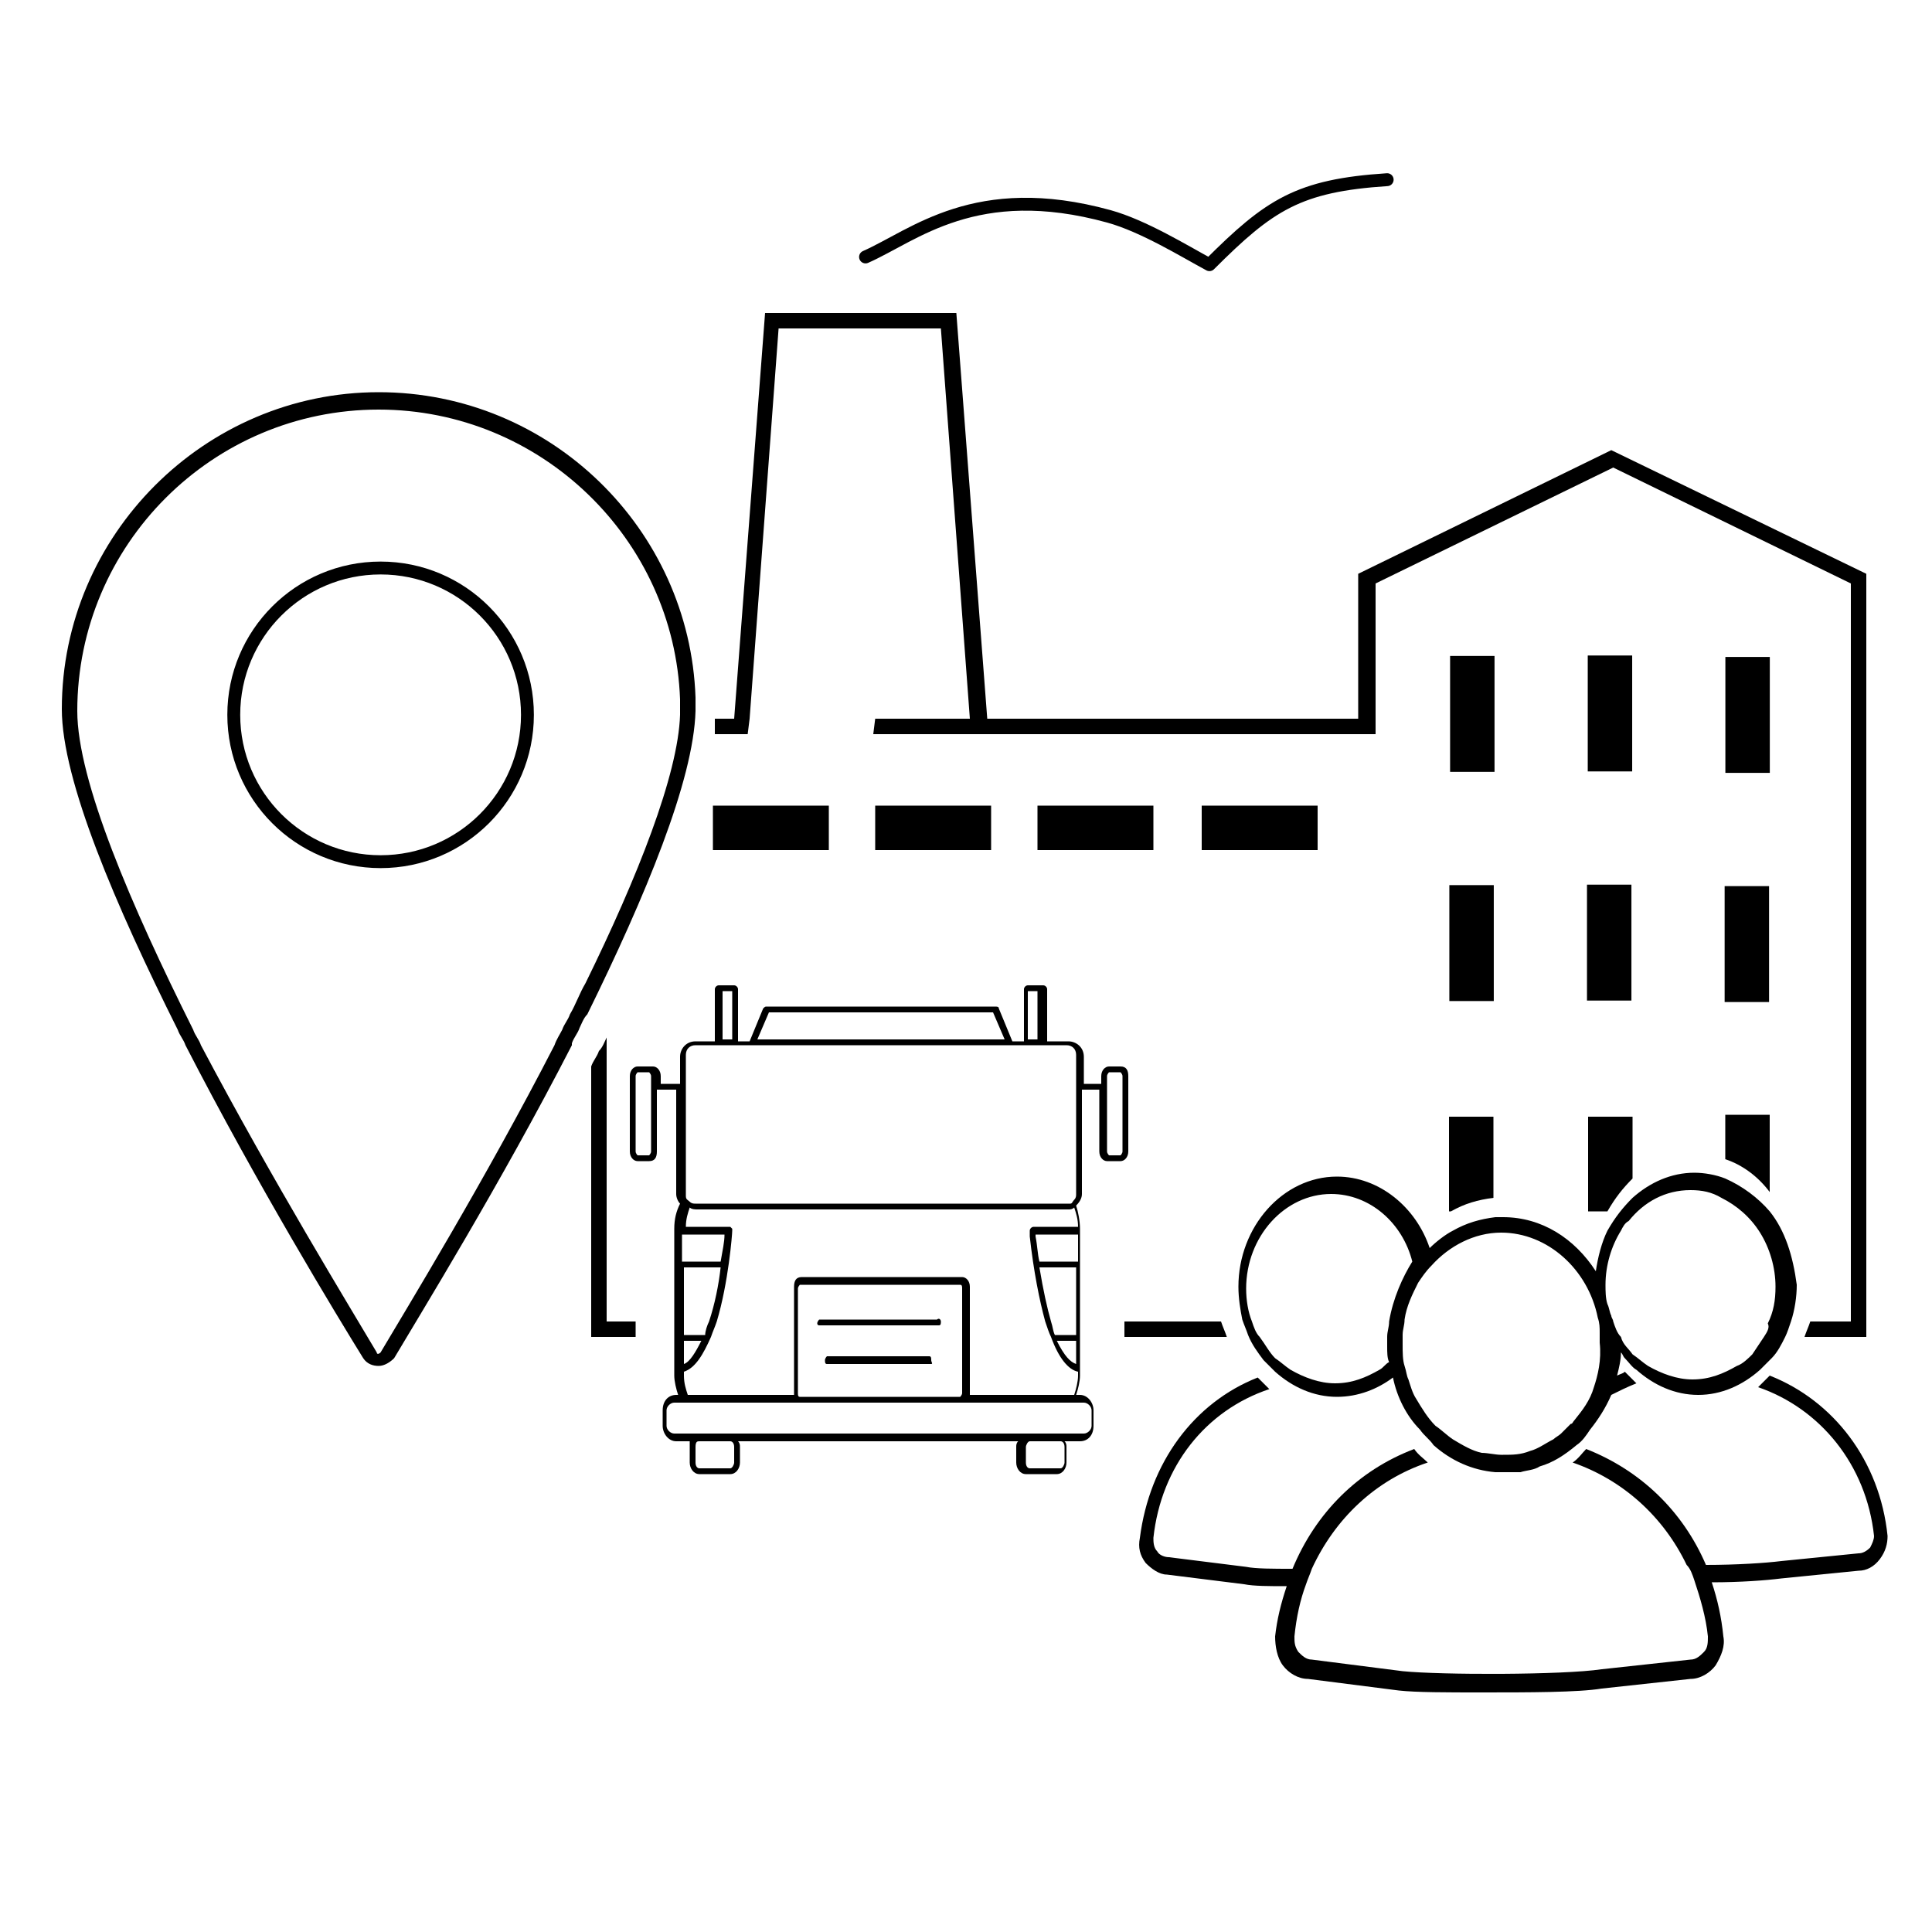 <svg width="150" height="150" viewBox="0 0 150 150" fill="none" xmlns="http://www.w3.org/2000/svg">
<path d="M145.95 121.05C145.5 121.65 144.9 121.95 144.3 121.95L138.3 122.55C137.1 122.7 135.15 122.85 132.9 122.85C133.35 124.2 133.65 125.55 133.8 127.05C133.95 127.8 133.65 128.55 133.2 129.3C132.75 129.9 132 130.35 131.25 130.35L124.35 131.1C122.55 131.4 118.65 131.4 115.05 131.4C112.35 131.4 109.95 131.4 108.6 131.25L101.55 130.35C100.8 130.35 100.05 129.9 99.6 129.3C99.15 128.7 99 127.8 99 127.05C99.15 125.7 99.45 124.5 99.9 123.15C98.55 123.15 97.35 123.15 96.6 123L90.6 122.25C90 122.25 89.4 121.8 88.95 121.35C88.5 120.75 88.35 120.15 88.5 119.4C89.25 113.55 92.7 108.9 97.65 106.95C97.95 107.25 98.25 107.55 98.55 107.85C93.6 109.5 90.15 113.85 89.55 119.4C89.55 119.7 89.55 120.15 89.85 120.45C90 120.75 90.45 120.9 90.75 120.9L96.75 121.65C97.5 121.8 98.85 121.8 100.35 121.8C102.15 117.45 105.45 114.15 109.8 112.5C110.1 112.95 110.55 113.25 110.85 113.55C106.8 114.9 103.65 117.9 101.85 121.8C101.7 122.25 101.55 122.55 101.4 123C100.95 124.2 100.65 125.55 100.5 127.05C100.5 127.5 100.5 127.8 100.8 128.25C101.1 128.55 101.4 128.85 101.85 128.85L108.9 129.75C111.9 130.05 121.35 130.05 124.35 129.6L131.25 128.85C131.7 128.85 132 128.55 132.3 128.25C132.6 127.95 132.6 127.5 132.6 127.05C132.45 125.55 132 124.05 131.55 122.7C131.4 122.25 131.25 121.8 130.95 121.5C129.15 117.75 126 114.9 122.1 113.55C122.55 113.25 122.85 112.8 123.15 112.5C127.35 114.15 130.65 117.3 132.45 121.5C134.85 121.5 137.1 121.35 138.3 121.2L144.3 120.6C144.6 120.6 144.9 120.45 145.2 120.15C145.35 119.85 145.5 119.55 145.5 119.25C144.9 113.7 141.3 109.35 136.5 107.7C136.8 107.4 137.1 107.1 137.4 106.8C142.35 108.75 145.95 113.4 146.55 119.25C146.55 119.85 146.4 120.45 145.95 121.05Z" fill="black"/>
<path d="M137.4 94.05C136.5 93 135.3 92.1 133.95 91.5C133.2 91.2 132.3 91.05 131.55 91.05C129.75 91.05 128.1 91.8 126.75 93C126 93.75 125.4 94.5 124.8 95.55C124.35 96.45 124.05 97.65 123.9 98.7C122.25 96.15 119.7 94.5 116.7 94.5C116.55 94.5 116.25 94.5 116.1 94.5C114.9 94.65 113.85 94.95 112.8 95.55C112.2 95.85 111.45 96.45 111 96.9C109.95 93.75 107.1 91.35 103.8 91.35C99.6 91.35 96.15 95.25 96.15 99.9C96.15 100.8 96.3 101.7 96.45 102.45C96.6 102.9 96.75 103.2 96.9 103.65C97.2 104.4 97.65 105 98.1 105.6C98.4 105.9 98.7 106.2 99 106.5C100.35 107.7 102 108.45 103.8 108.45C105.45 108.45 106.95 107.85 108.15 106.95C108.45 108.45 109.2 109.95 110.25 111C110.55 111.45 111 111.75 111.3 112.2C112.65 113.4 114.3 114.15 116.1 114.3C116.4 114.3 116.55 114.3 116.85 114.3C117 114.3 117.3 114.3 117.45 114.3C117.75 114.3 117.9 114.3 118.05 114.3C118.5 114.15 119.1 114.15 119.55 113.85C120.6 113.55 121.5 112.95 122.4 112.2C122.85 111.9 123.15 111.45 123.45 111C124.05 110.25 124.65 109.35 125.1 108.3C125.7 108 126.3 107.7 127.05 107.4C126.75 107.1 126.45 106.8 126.15 106.5C126 106.65 125.85 106.65 125.55 106.8C125.7 106.2 125.85 105.6 125.85 105C126 105.15 126 105.3 126.15 105.45C126.45 105.75 126.75 106.2 127.05 106.35C128.4 107.55 130.05 108.3 131.85 108.3C133.65 108.3 135.3 107.55 136.65 106.35C136.95 106.05 137.25 105.75 137.55 105.45C138 105 138.3 104.4 138.6 103.8C138.75 103.5 138.9 103.05 139.05 102.6C139.35 101.7 139.5 100.65 139.5 99.75C139.2 97.5 138.6 95.55 137.4 94.05ZM107.85 102.6C107.85 103.05 107.7 103.35 107.7 103.8C107.7 104.1 107.7 104.25 107.7 104.55C107.7 105 107.7 105.45 107.85 105.75C107.55 105.9 107.4 106.2 107.1 106.35C106.05 106.95 105 107.4 103.65 107.4C102.45 107.4 101.25 106.95 100.2 106.35C99.75 106.05 99.45 105.75 99 105.45C98.55 105 98.25 104.4 97.8 103.8C97.5 103.5 97.35 103.05 97.2 102.6C96.9 101.85 96.75 100.95 96.75 100.05C96.75 96 99.75 92.7 103.35 92.7C106.35 92.7 108.9 94.95 109.65 97.95C108.9 99.15 108.15 100.8 107.85 102.6ZM123.75 107.7C123.45 108.75 122.85 109.5 122.25 110.25C122.1 110.4 122.1 110.55 121.95 110.55C121.65 110.85 121.5 111 121.2 111.3C121.05 111.45 120.75 111.6 120.6 111.75C120 112.05 119.4 112.5 118.8 112.65C118.05 112.95 117.45 112.95 116.7 112.95H116.55C116.1 112.95 115.5 112.8 115.05 112.8C114.3 112.65 113.55 112.2 112.8 111.75C112.35 111.45 111.9 111 111.45 110.7C110.85 110.1 110.4 109.35 109.95 108.6C109.65 108.15 109.5 107.55 109.35 107.1C109.2 106.8 109.2 106.5 109.05 106.05C108.9 105.6 108.9 105 108.9 104.4V104.25C108.9 104.1 108.9 103.8 108.9 103.65C108.9 103.2 109.05 102.9 109.05 102.45C109.2 101.4 109.65 100.5 110.1 99.6C110.4 99.15 110.7 98.7 111.15 98.25C112.5 96.75 114.45 95.7 116.55 95.7C120.15 95.7 123.3 98.55 124.05 102.3C124.2 102.75 124.2 103.05 124.2 103.5C124.2 103.8 124.2 103.95 124.2 104.25C124.35 105.6 124.05 106.8 123.75 107.7ZM136.95 103.8C136.65 104.25 136.35 104.7 136.05 105.15C135.75 105.45 135.3 105.9 134.85 106.05C133.8 106.65 132.75 107.1 131.4 107.1C130.2 107.1 129 106.65 127.95 106.05C127.5 105.75 127.2 105.45 126.75 105.15C126.45 104.7 126 104.4 125.85 103.8C125.55 103.5 125.4 103.05 125.25 102.6C125.25 102.45 125.1 102.3 125.1 102.15C124.95 101.85 124.95 101.55 124.8 101.25C124.65 100.8 124.65 100.2 124.65 99.75C124.65 98.25 125.1 96.75 125.85 95.55C126 95.25 126.15 94.95 126.45 94.8C127.65 93.3 129.3 92.4 131.25 92.4C132.15 92.4 132.9 92.55 133.65 93C134.85 93.6 135.9 94.5 136.65 95.7C137.4 96.9 137.85 98.4 137.85 99.9C137.85 100.95 137.7 101.85 137.25 102.75C137.4 103.05 137.25 103.35 136.95 103.8Z" fill="black"/>
<path d="M94.8 102.6H87.3V103.8H95.25C95.1 103.35 94.95 103.05 94.8 102.6ZM125.1 34.95L105.45 44.55V55.8H76.65L74.25 24.3H59.4L57 55.8H55.5C55.5 56.1 55.5 56.4 55.5 56.7C55.5 56.85 55.5 56.85 55.5 57H58.05L58.2 55.8L60.45 25.5H73.05L75.3 55.8H67.95L67.8 57H106.8V45.3L125.25 36.3L143.7 45.3V102.6H140.55C140.4 103.05 140.25 103.35 140.1 103.8H144.9V44.55L125.1 34.95ZM47.1 102.6V80.55C46.95 80.85 46.8 81.3 46.5 81.6C46.35 82.05 46.05 82.35 45.9 82.8V82.95V103.8H49.35V102.6H47.1Z" fill="black"/>
<path d="M64.35 62.55H55.35V66H64.35V62.55Z" fill="black"/>
<path d="M76.95 62.55H67.95V66H76.95V62.55Z" fill="black"/>
<path d="M89.55 62.55H80.55V66H89.55V62.55Z" fill="black"/>
<path d="M102.3 62.55H93.3V66H102.3V62.55Z" fill="black"/>
<path d="M116.035 59.929V50.929H112.585V59.929H116.035Z" fill="black"/>
<path d="M115.977 77.721V68.721H112.527V77.721H115.977Z" fill="black"/>
<path d="M115.95 86.55V93C114.75 93.15 113.7 93.45 112.65 94.05H112.5V86.7H115.95V86.55Z" fill="black"/>
<path d="M126.722 59.893V50.893H123.272V59.893H126.722Z" fill="black"/>
<path d="M126.663 77.684V68.684H123.213V77.684H126.663Z" fill="black"/>
<path d="M126.75 86.55V91.5C126 92.25 125.4 93 124.8 94.05H123.3V86.7H126.75V86.55Z" fill="black"/>
<path d="M137.408 60.006V51.006H133.958V60.006H137.408Z" fill="black"/>
<path d="M137.35 77.798V68.798H133.9V77.798H137.35Z" fill="black"/>
<path d="M137.4 86.55V92.55C136.5 91.35 135.3 90.45 133.95 90V86.55H137.4Z" fill="black"/>
<path d="M67.2 19.95C70.95 18.3 75.75 13.95 86.1 16.8C88.8 17.55 91.95 19.5 93.9 20.55C98.55 15.9 100.8 14.4 107.7 13.95" stroke="black" stroke-miterlimit="10" stroke-linecap="round" stroke-linejoin="round"/>
<path d="M72.3 105.9H64.2C64.05 105.9 64.05 105.75 64.05 105.6C64.05 105.45 64.2 105.3 64.2 105.3H72.15C72.3 105.3 72.3 105.45 72.3 105.6C72.3 105.75 72.45 105.9 72.3 105.9Z" fill="black"/>
<path d="M87 82.8H86.1C85.8 82.8 85.5 83.1 85.5 83.55V84.15H84.15V82.05C84.15 81.3 83.55 80.85 82.95 80.85H81.3V76.8C81.3 76.65 81.15 76.5 81 76.5H79.8C79.65 76.5 79.5 76.65 79.5 76.8V80.85H78.6L77.55 78.3C77.55 78.15 77.4 78.15 77.25 78.15H59.55C59.4 78.15 59.4 78.15 59.25 78.3L58.2 80.85H57.3V76.8C57.3 76.65 57.15 76.5 57 76.5H55.8C55.65 76.5 55.5 76.65 55.5 76.8V80.85H54C53.25 80.85 52.8 81.45 52.8 82.05V84.15H51.3V83.55C51.3 83.1 51 82.8 50.7 82.8H49.5C49.2 82.8 48.9 83.1 48.9 83.55V89.4C48.9 89.85 49.2 90.15 49.5 90.15H50.4C50.85 90.15 51 89.85 51 89.4V84.6H52.5V92.7C52.5 93 52.65 93.3 52.8 93.45C52.5 94.05 52.35 94.65 52.35 95.4V106.8C52.35 107.25 52.5 107.85 52.65 108.3H52.5C51.9 108.3 51.45 108.75 51.45 109.5V110.7C51.45 111.3 51.9 111.9 52.5 111.9H53.55C53.55 112.05 53.55 112.2 53.55 112.35V113.55C53.55 114 53.85 114.45 54.3 114.45H56.7C57.15 114.45 57.45 114 57.45 113.55V112.35C57.45 112.2 57.45 112.05 57.3 111.9H79.05C78.9 112.05 78.9 112.2 78.9 112.35V113.55C78.9 114 79.2 114.45 79.65 114.45H82.05C82.5 114.45 82.8 114 82.8 113.55V112.35C82.8 112.2 82.8 112.05 82.65 111.9H83.85C84.45 111.9 84.9 111.45 84.9 110.7V109.5C84.9 108.9 84.45 108.3 83.85 108.3H83.55C83.7 107.85 83.85 107.25 83.85 106.8V95.4C83.85 94.8 83.7 94.05 83.55 93.6C83.85 93.3 84 93 84 92.7V84.6H85.35V89.4C85.35 89.85 85.65 90.15 85.95 90.15H87C87.3 90.15 87.6 89.85 87.6 89.4V83.55C87.6 83.1 87.45 82.8 87 82.8ZM50.55 89.4C50.55 89.55 50.4 89.7 50.4 89.7H49.5C49.5 89.7 49.35 89.55 49.35 89.4V83.55C49.35 83.4 49.5 83.25 49.5 83.25H50.4C50.4 83.25 50.55 83.4 50.55 83.55V89.4ZM81.9 103.65C81.75 103.35 81.75 103.05 81.6 102.6C81.3 101.55 81 100.2 80.7 98.4H83.55V103.65H81.9ZM83.55 104.1V105.9C83.1 105.75 82.65 105.3 82.05 104.1H83.55ZM80.7 97.95C80.55 97.35 80.55 96.75 80.4 96C80.4 96 80.4 96 80.4 95.85H83.7V97.95H80.7ZM79.8 76.95H80.55V80.7H79.8V76.95ZM59.7 78.6H77.1L78 80.7H58.8L59.7 78.6ZM56.1 76.95H56.85V80.7H56.1V76.95ZM53.25 81.9C53.25 81.45 53.55 81.15 54 81.15H82.8C83.25 81.15 83.55 81.45 83.55 81.9V92.7C83.55 92.85 83.55 93 83.4 93.15C83.25 93.3 83.25 93.45 83.1 93.45C82.95 93.45 82.95 93.45 82.8 93.45H54C53.85 93.45 53.7 93.45 53.55 93.3C53.4 93.15 53.25 93.15 53.25 92.85C53.25 92.7 53.25 92.7 53.25 92.55V81.9ZM53.1 95.85H56.25C56.25 96.45 56.1 97.05 55.95 97.95H52.95V95.85H53.1ZM53.1 98.4H55.95C55.8 99.75 55.5 101.25 55.05 102.6C54.9 102.9 54.75 103.35 54.75 103.65H53.1V98.4ZM53.1 104.1H54.45C54 105 53.55 105.75 53.1 105.9V104.1ZM53.1 106.5C54 106.2 54.6 105.15 55.2 103.8C55.35 103.35 55.5 103.05 55.65 102.6C56.55 99.6 56.85 95.85 56.85 95.55V95.4L56.7 95.25H53.25C53.25 94.65 53.4 94.2 53.55 93.75C53.7 93.9 54 93.9 54.15 93.9H82.95C83.1 93.9 83.25 93.9 83.4 93.75C83.55 94.2 83.7 94.65 83.7 95.25H80.25C80.1 95.25 79.95 95.4 79.95 95.55C79.95 95.55 79.95 95.55 79.95 95.7C79.95 95.7 79.95 95.85 79.95 96C80.25 98.7 80.7 100.95 81.15 102.6C81.3 103.05 81.45 103.5 81.6 103.8C82.2 105.45 82.95 106.35 83.7 106.5V106.8C83.7 107.25 83.55 107.85 83.4 108.3H75.3C75.3 108.15 75.3 108.15 75.3 108V99.9C75.3 99.45 75 99.15 74.7 99.15H62.25C61.8 99.15 61.65 99.45 61.65 99.9V108C61.65 108.15 61.65 108.15 61.65 108.3H53.4C53.25 107.85 53.1 107.4 53.1 106.8V106.5ZM74.7 100.05V108.15C74.7 108.3 74.55 108.45 74.55 108.45H62.1C61.95 108.45 61.95 108.3 61.95 108.15V100.05C61.95 99.9 62.1 99.75 62.1 99.75H74.55C74.7 99.75 74.7 99.9 74.7 100.05ZM57 113.55C57 113.7 56.85 114 56.7 114H54.3C54.15 114 54 113.85 54 113.55V112.35C54 111.9 54.15 111.9 54.3 111.9H56.7C56.85 111.9 57 112.05 57 112.35V113.55ZM82.65 113.55C82.65 113.7 82.5 114 82.35 114H79.95C79.8 114 79.65 113.85 79.65 113.55V112.35C79.65 112.2 79.8 111.9 79.95 111.9H82.35C82.5 111.9 82.65 112.05 82.65 112.35V113.55ZM84.15 108.9C84.45 108.9 84.75 109.2 84.75 109.5V110.7C84.75 111 84.45 111.3 84.15 111.3H52.35C52.05 111.3 51.75 111 51.75 110.7V109.5C51.75 109.2 52.05 108.9 52.35 108.9H84.15ZM87.15 89.4C87.15 89.55 87 89.7 87 89.7H86.1C86.1 89.7 85.95 89.55 85.95 89.4V83.55C85.95 83.4 86.1 83.25 86.1 83.25H87C87 83.25 87.15 83.4 87.15 83.55V89.4Z" fill="black"/>
<path d="M73.05 102.6C73.05 102.75 73.05 102.9 72.9 102.9H63.6C63.45 102.9 63.45 102.75 63.45 102.75C63.45 102.6 63.6 102.45 63.6 102.45H72.75C72.9 102.3 73.05 102.45 73.05 102.6Z" fill="black"/>
<path d="M54 54.15C53.55 41.1 42.75 30.45 29.4 30.45C15.9 30.45 4.8 41.55 4.8 55.05C4.8 60.6 9 70.35 13.8 79.95C13.95 80.4 14.25 80.7 14.4 81.15C19.95 91.95 26.25 102.3 28.2 105.45C28.5 105.9 28.95 106.05 29.4 106.05C29.85 106.05 30.3 105.75 30.6 105.45C32.55 102.15 38.85 91.95 44.4 81.15V81C44.55 80.55 44.85 80.25 45 79.8C45.15 79.5 45.3 79.05 45.6 78.75C50.1 69.6 53.85 60.6 54 55.2C54 55.05 54 55.05 54 54.9C54 54.75 54 54.45 54 54.15ZM45.45 76.35C45 77.1 44.7 78 44.25 78.75C44.1 79.2 43.8 79.5 43.65 79.95C43.5 80.25 43.2 80.7 43.05 81.15C37.65 91.65 31.5 101.7 29.55 105C29.4 105.15 29.25 105.15 29.25 105C27.3 101.7 21.15 91.65 15.6 81.15C15.45 80.7 15.15 80.4 15 79.95C10.2 70.35 6 60.6 6 55.2C6 42.3 16.5 31.8 29.4 31.8C42 31.8 52.35 41.85 52.8 54.3C52.8 54.6 52.8 54.9 52.8 55.2C52.8 55.35 52.8 55.35 52.8 55.5C52.65 60.15 49.5 68.1 45.45 76.35Z" fill="black"/>
<path d="M29.55 66.9C35.846 66.9 40.95 61.796 40.95 55.5C40.95 49.204 35.846 44.1 29.55 44.1C23.254 44.1 18.15 49.204 18.15 55.5C18.15 61.796 23.254 66.9 29.55 66.9Z" stroke="black" stroke-miterlimit="10"/>
</svg>
